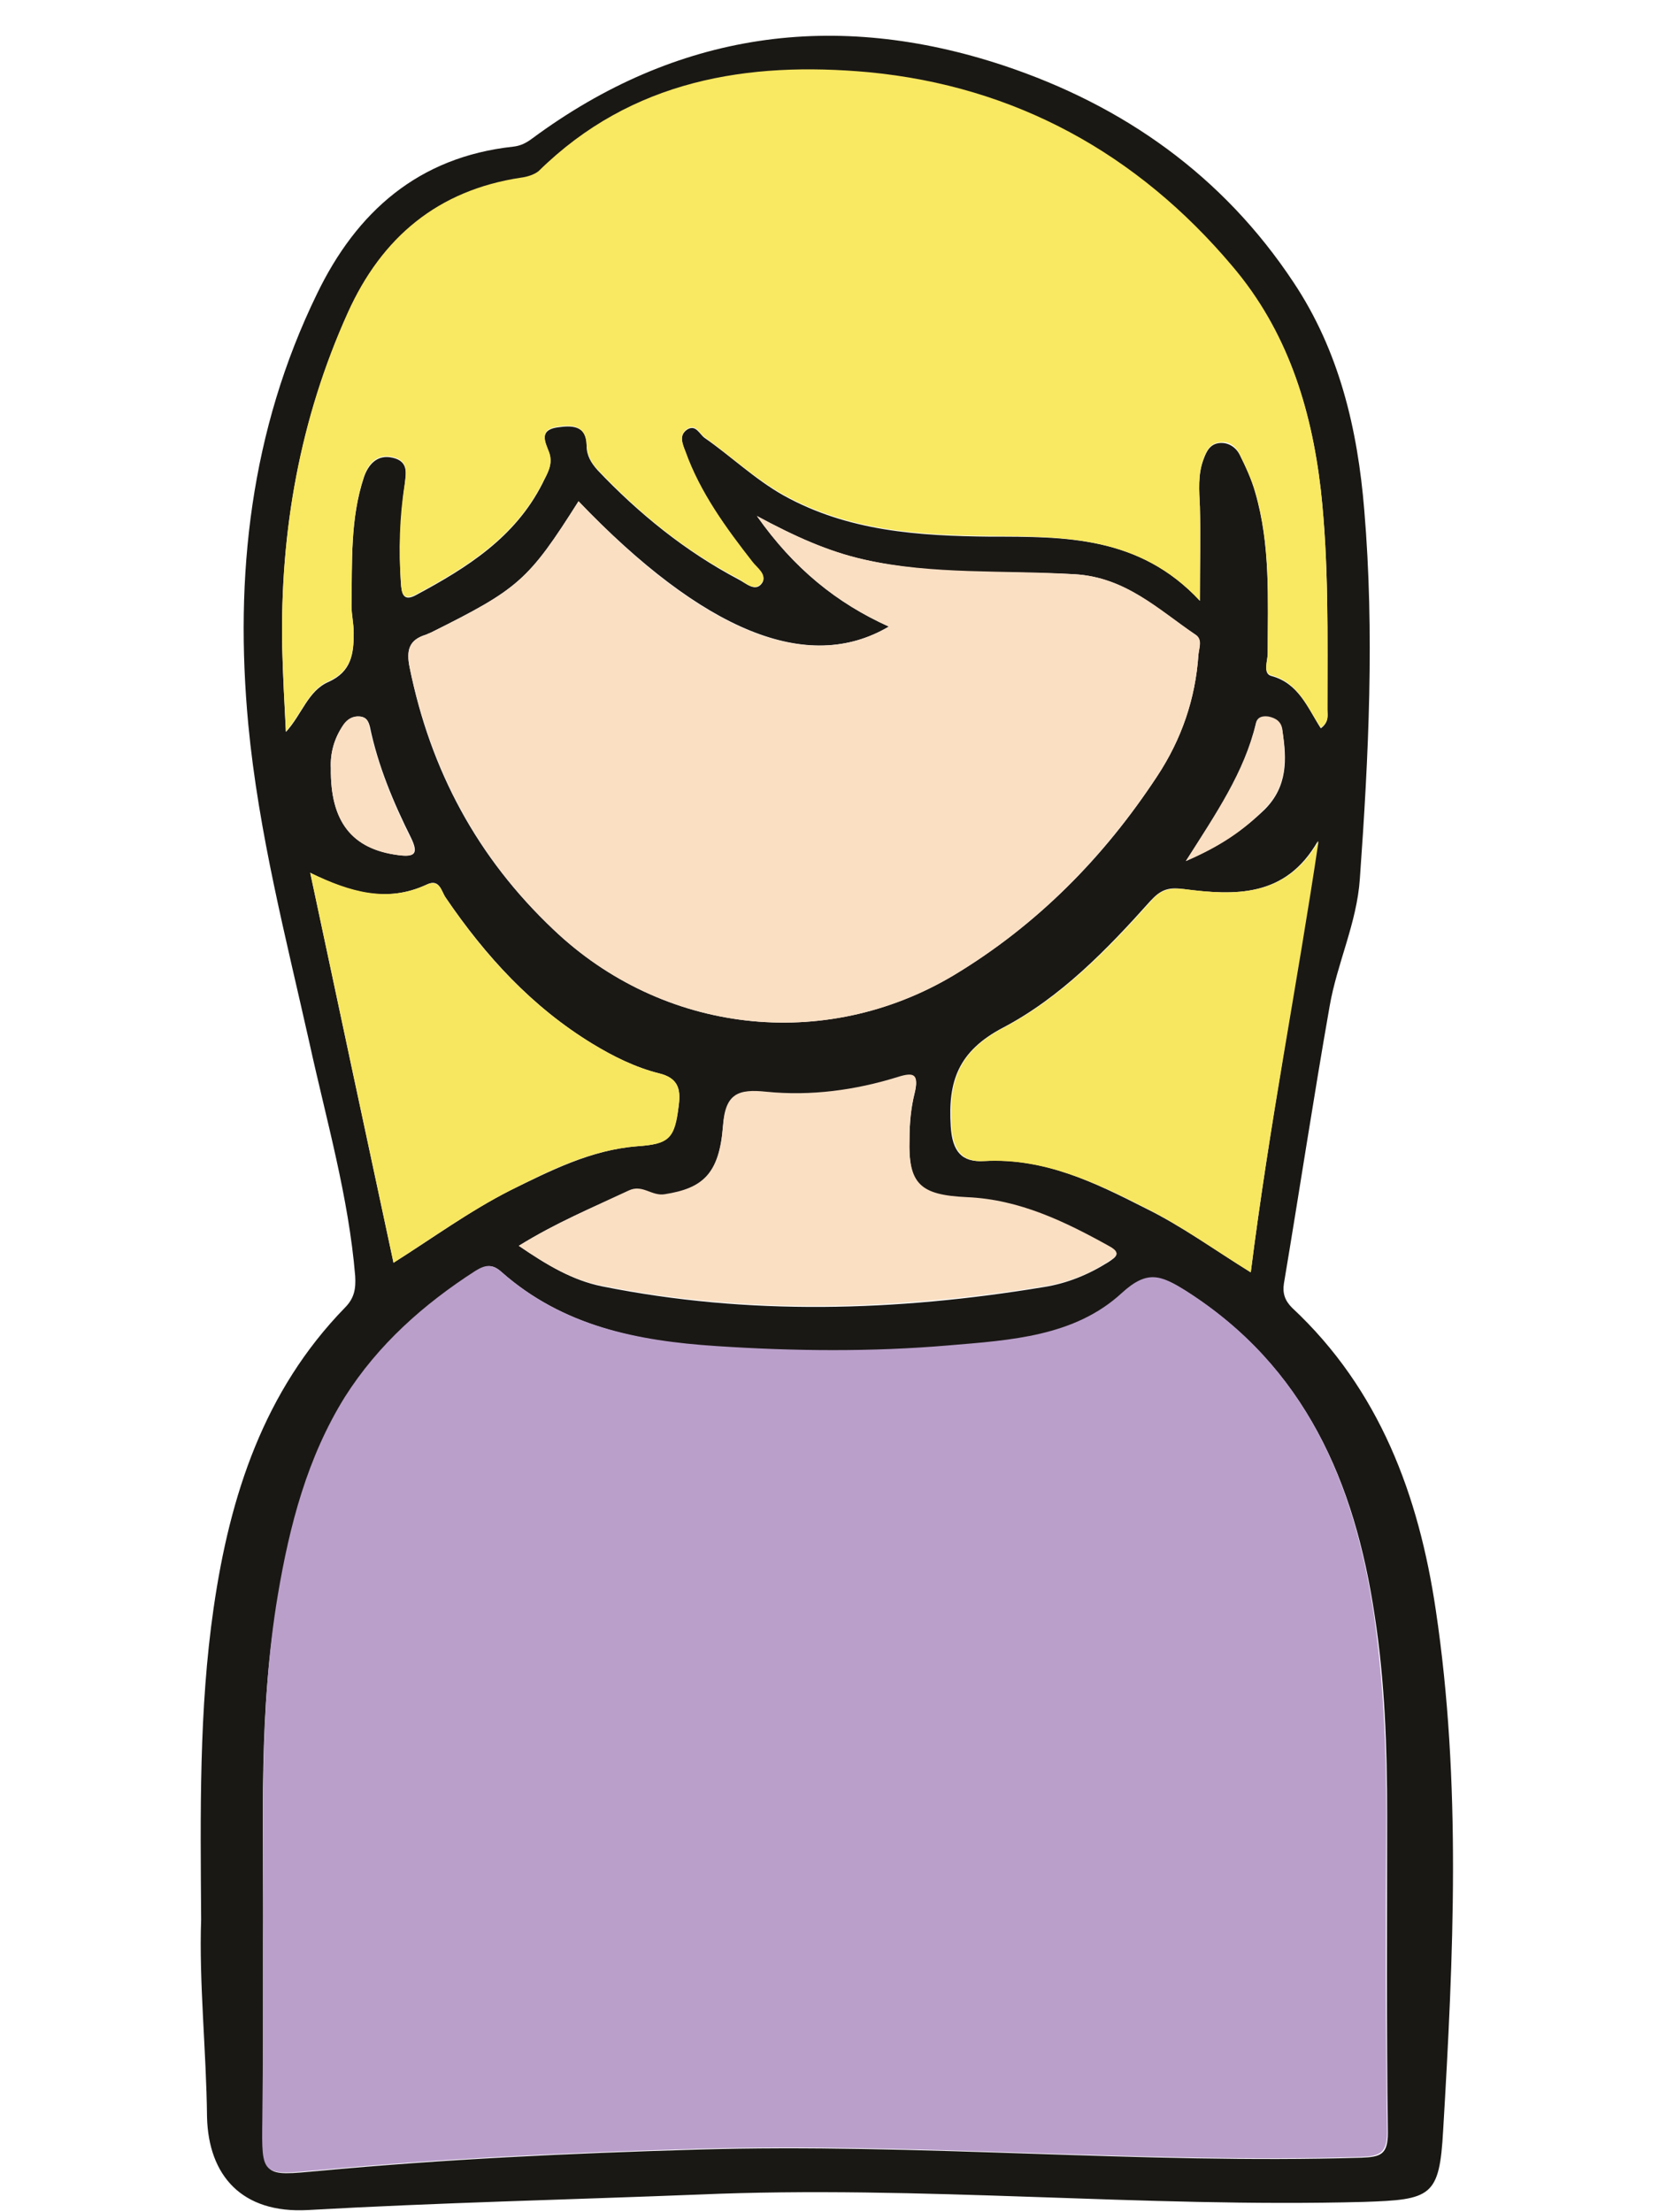 <?xml version="1.0" encoding="UTF-8" standalone="no"?>
<svg
   xmlns:dc="http://purl.org/dc/elements/1.1/"
   xmlns:cc="http://creativecommons.org/ns#"
   xmlns:rdf="http://www.w3.org/1999/02/22-rdf-syntax-ns#"
   xmlns:svg="http://www.w3.org/2000/svg"
   xmlns="http://www.w3.org/2000/svg"
   xmlns:xlink="http://www.w3.org/1999/xlink"
   xmlns:sodipodi="http://sodipodi.sourceforge.net/DTD/sodipodi-0.dtd"
   xmlns:inkscape="http://www.inkscape.org/namespaces/inkscape"
   inkscape:version="1.0beta1 (32d4812, 2019-09-19)"
   id="svg1408"
   version="1.1"
   viewBox="0 0 238.125 317.5"
   height="1200"
   width="900">
  <defs
     id="defs1402">
    <clipPath
       id="SVGID_2_">
      <use
         xlink:href="#SVGID_1_"
         overflow="visible"
         id="use1978"
         x="0"
         y="0"
         width="100%"
         height="100%" />
    </clipPath>
    <circle
       id="SVGID_1_"
       cx="231.7"
       cy="310.3"
       r="136.5" />
    <clipPath
       id="SVGID_4_">
      <use
         height="100%"
         width="100%"
         y="0"
         x="0"
         id="use2092"
         overflow="visible"
         xlink:href="#SVGID_3_" />
    </clipPath>
    <circle
       r="136.5"
       cy="310.3"
       cx="543.9"
       id="SVGID_3_" />
    <clipPath
       id="SVGID_6_">
      <use
         height="100%"
         width="100%"
         y="0"
         x="0"
         id="use2158"
         overflow="visible"
         xlink:href="#SVGID_5_" />
    </clipPath>
    <circle
       r="136.5"
       cy="310.3"
       cx="856.1"
       id="SVGID_5_" />
    <clipPath
       id="SVGID_8_">
      <use
         height="100%"
         width="100%"
         y="0"
         x="0"
         id="use2256"
         overflow="visible"
         xlink:href="#SVGID_7_" />
    </clipPath>
    <circle
       r="136.5"
       cy="310.3"
       cx="1168.3"
       id="SVGID_7_" />
    <clipPath
       id="SVGID_10_">
      <use
         height="100%"
         width="100%"
         y="0"
         x="0"
         id="use2342"
         overflow="visible"
         xlink:href="#SVGID_9_" />
    </clipPath>
    <circle
       r="136.5"
       cy="669.7"
       cx="231.7"
       id="SVGID_9_" />
    <clipPath
       id="SVGID_12_">
      <use
         height="100%"
         width="100%"
         y="0"
         x="0"
         id="use2418"
         overflow="visible"
         xlink:href="#SVGID_11_" />
    </clipPath>
    <circle
       r="136.5"
       cy="669.7"
       cx="543.9"
       id="SVGID_11_" />
    <clipPath
       id="SVGID_14_">
      <use
         height="100%"
         width="100%"
         y="0"
         x="0"
         id="use2556"
         overflow="visible"
         xlink:href="#SVGID_13_" />
    </clipPath>
    <circle
       r="136.5"
       cy="669.7"
       cx="856.1"
       id="SVGID_13_" />
    <clipPath
       id="SVGID_16_">
      <use
         height="100%"
         width="100%"
         y="0"
         x="0"
         id="use2684"
         overflow="visible"
         xlink:href="#SVGID_15_" />
    </clipPath>
    <circle
       r="136.5"
       cy="669.7"
       cx="1168.3"
       id="SVGID_15_" />
  </defs>
  <sodipodi:namedview
     inkscape:window-maximized="0"
     inkscape:window-y="134"
     inkscape:window-x="20"
     inkscape:window-height="907"
     inkscape:window-width="1600"
     units="px"
     showgrid="false"
     inkscape:document-rotation="0"
     inkscape:current-layer="layer1"
     inkscape:document-units="mm"
     inkscape:cy="560"
     inkscape:cx="400"
     inkscape:zoom="0.35"
     inkscape:pageshadow="2"
     inkscape:pageopacity="0.0"
     borderopacity="1.0"
     bordercolor="#666666"
     pagecolor="#ffffff"
     id="base" />
  <g
     id="layer1"
     inkscape:groupmode="layer"
     inkscape:label="Layer 1">
    <g
       transform="matrix(1.058,0,0,1.058,-1085.31,-564.233)"
       id="XMLID_1_">
      <path
         inkscape:connector-curvature="0"
         id="XMLID_276_"
         fill="#1A1815"
         d="m 1053.1,793.7 c -0.1,-14.6 -0.3,-28.5 1.7,-42.3 2.2,-15.2 6.8,-29.4 17.8,-40.7 1.3,-1.3 1.5,-2.6 1.4,-4.3 -0.9,-10.8 -3.9,-21.1 -6.2,-31.6 -3.2,-14.3 -6.9,-28.5 -8.3,-43.2 -1.9,-20.2 0.3,-39.9 9.3,-58.4 5.4,-11.2 13.8,-18.6 26.6,-20 1,-0.1 1.8,-0.5 2.6,-1.1 19.6,-14.5 41.1,-17.5 64,-9.9 16.2,5.4 29.7,14.9 39.3,29.4 6.2,9.3 8.7,19.9 9.6,30.9 1.4,16.7 0.6,33.3 -0.6,50 -0.4,6 -3.1,11.5 -4.1,17.3 -2.2,12.5 -4.1,25.1 -6.2,37.6 -0.2,1.3 0.1,2.3 1.1,3.3 11.9,11.1 17.2,25.5 19.5,41 3.5,23.4 2.4,47 1,70.6 -0.5,9 -1.6,9.4 -10.8,9.7 -30.1,0.8 -60.1,-2.3 -90.2,-1 -17.7,0.7 -35.3,1.1 -53,2.1 -9,0.5 -13.5,-4.7 -13.7,-12.6 -0.1,-9.1 -1.1,-18.3 -0.8,-26.8 z m 8.4,2.6 c 0,8.2 0,16.4 0,24.7 0,7.6 -0.1,7.5 7.5,6.8 17.1,-1.6 34.2,-2.4 51.4,-2.9 30.1,-0.9 60.1,2 90.1,1.1 2.6,-0.1 3.6,-0.4 3.6,-3.4 -0.2,-14.4 -0.1,-28.7 -0.1,-43.1 0,-9.1 -0.3,-18.1 -1.7,-27.1 -2.7,-18 -9.4,-33.6 -25.5,-43.9 -3.3,-2.1 -5.2,-2.9 -8.7,0.3 -6.5,5.9 -15.1,6.4 -23.4,7.1 -10.5,0.9 -21.1,0.8 -31.6,0.1 -10.7,-0.7 -20.9,-2.8 -29.2,-10.1 -1.3,-1.2 -2.2,-1 -3.5,-0.1 -7.1,4.5 -13.3,10 -17.7,17.1 -5.1,8.2 -7.6,17.4 -9.1,26.9 -2.8,15.3 -2,30.9 -2.1,46.5 z m 127.1,-181.5 c 0,-4.9 0.1,-8.8 0,-12.7 -0.1,-2.2 -0.3,-4.4 0.5,-6.5 0.4,-1.1 0.9,-2.1 2.2,-2.2 1.2,-0.1 2.2,0.6 2.7,1.6 0.8,1.6 1.6,3.3 2.1,5.1 2.1,7.2 1.7,14.6 1.7,21.9 0,1 -0.7,2.7 0.5,3 3.7,1 4.9,4.3 6.7,7.1 1.1,-0.8 0.9,-1.7 0.9,-2.5 0,-9.9 0.2,-19.9 -0.9,-29.8 -1.3,-11.2 -4.6,-21.6 -12,-30.3 -12.9,-15.3 -29.6,-24.4 -49.3,-26.3 -16.3,-1.5 -32.2,1 -44.8,13.4 -0.6,0.5 -1.5,0.8 -2.4,0.9 -11.3,1.7 -18.9,8.1 -23.5,18.3 -6.5,14.4 -9.2,29.6 -8.9,45.4 0.1,3.8 0.3,7.6 0.5,11.4 2.2,-2.4 3,-5.6 5.8,-6.8 3.1,-1.4 3.4,-3.8 3.4,-6.6 0,-1.2 -0.3,-2.4 -0.3,-3.7 0.1,-5.9 -0.2,-11.8 1.7,-17.5 0.6,-1.7 1.8,-3.1 3.9,-2.6 2.2,0.5 1.8,2.2 1.6,3.8 -0.6,4.4 -0.8,8.8 -0.5,13.2 0.1,1.4 0.3,2.6 2.1,1.6 6.9,-3.7 13.4,-7.8 17.1,-15.1 0.6,-1.3 1.5,-2.5 0.9,-4.2 -0.5,-1.3 -1.4,-3 1,-3.4 2,-0.3 4.1,-0.4 4.1,2.5 0,1.3 0.6,2.3 1.5,3.3 5.6,5.9 11.9,11 19.1,14.8 1,0.5 2.3,1.8 3.2,0.5 0.7,-1 -0.7,-1.9 -1.3,-2.8 -3.6,-4.7 -7.1,-9.4 -9.1,-15 -0.4,-1.1 -0.9,-2.2 0.2,-3 1.2,-0.8 1.7,0.6 2.4,1.1 3.6,2.5 6.8,5.6 10.7,7.8 8.8,4.9 18.4,5.5 28.1,5.6 10.1,0 20.2,-0.1 28.4,8.7 z m -84.3,-13.5 c -6.8,10.8 -8.2,11.9 -20,17.8 -0.2,0.1 -0.4,0.2 -0.7,0.3 -2.3,0.7 -2.7,2.1 -2.2,4.5 2.8,13.9 9.2,25.8 19.5,35.5 14.8,14.1 36.7,16.7 54.3,6.2 11.3,-6.8 20.4,-16 27.6,-27 3.3,-5 5.2,-10.5 5.6,-16.5 0.1,-1 0.5,-2.1 -0.4,-2.7 -5.1,-3.4 -9.5,-7.8 -16.4,-8.2 -9.5,-0.5 -19.1,0.2 -28.6,-2 -4.9,-1.1 -9.3,-3.1 -14.5,-5.9 5,7.1 10.8,11.8 17.9,15 -11,6.5 -25.2,0.6 -42.1,-17 z m 91.2,104.6 c 2.5,-19.8 6.2,-39 9.1,-58.5 -4.4,7.7 -11.3,7.4 -18.3,6.5 -2.1,-0.3 -3.1,0.2 -4.4,1.6 -5.9,6.6 -12.2,13.1 -20,17.2 -6.1,3.2 -7.5,7.3 -7.1,13.4 0.2,3.4 1.5,4.9 4.5,4.7 8.1,-0.5 15,2.9 21.9,6.4 4.9,2.4 9.3,5.6 14.3,8.7 z m -99.3,-3.6 c 3.8,2.6 7.3,4.7 11.3,5.5 19.9,4 39.9,3.4 59.9,0.1 3.2,-0.5 6.1,-1.7 8.8,-3.4 0.9,-0.6 1.8,-1.2 0.2,-2 -6.1,-3.3 -12.3,-6.4 -19.4,-6.7 -6.3,-0.3 -8,-1.6 -7.8,-8 0,-2.1 0.2,-4.2 0.7,-6.2 0.6,-2.5 -0.2,-2.7 -2.3,-2.1 -5.8,1.8 -11.8,2.6 -17.8,2 -3.8,-0.4 -5.5,0.1 -5.9,4.6 -0.5,6.6 -2.8,8.5 -7.9,9.3 -1.7,0.3 -3,-1.4 -4.9,-0.5 -4.9,2.2 -9.9,4.3 -14.9,7.4 z m -17,2.3 c 5.4,-3.4 10.3,-7 15.8,-9.8 5.5,-2.7 11,-5.5 17.2,-6 4.4,-0.3 5.1,-1 5.7,-5.6 0.3,-2.3 -0.2,-3.7 -2.7,-4.3 -3.2,-0.8 -6.2,-2.3 -9,-4 -8.2,-5 -14.5,-11.9 -19.9,-19.8 -0.6,-0.8 -0.8,-2.7 -2.6,-1.8 -5.4,2.5 -10.4,1.1 -15.8,-1.6 3.8,17.9 7.5,35.2 11.3,52.9 z m -8.5,-67.1 c -0.1,7.3 2.9,11 9.2,11.8 2.2,0.3 2.7,-0.2 1.7,-2.3 -2.4,-4.8 -4.5,-9.8 -5.6,-15.1 -0.2,-0.8 -0.5,-1.3 -1.3,-1.4 -1,-0.1 -1.7,0.4 -2.2,1.1 -1.4,1.8 -1.9,4 -1.8,5.9 z m 116,12.6 c 4.6,-2 7.8,-4.2 10.7,-7 3.1,-3.1 3,-6.8 2.4,-10.6 -0.2,-1.2 -0.9,-1.7 -1.9,-1.9 -0.7,-0.1 -1.5,0 -1.7,0.9 -1.5,6.5 -5.3,12.1 -9.5,18.6 z" />
      <path
         inkscape:connector-curvature="0"
         id="XMLID_275_"
         fill="#BA9FCB"
         d="m 1061.5,796.3 c 0.1,-15.6 -0.6,-31.2 2,-46.6 1.6,-9.5 4,-18.7 9.1,-26.9 4.5,-7.1 10.7,-12.6 17.7,-17.1 1.3,-0.8 2.2,-1 3.5,0.1 8.3,7.4 18.5,9.4 29.2,10.1 10.6,0.7 21.1,0.8 31.6,-0.1 8.3,-0.7 17,-1.2 23.4,-7.1 3.5,-3.2 5.3,-2.4 8.7,-0.3 16.2,10.3 22.8,25.9 25.5,43.9 1.3,9 1.7,18.1 1.7,27.1 -0.1,14.4 -0.1,28.7 0.1,43.1 0,2.9 -1,3.3 -3.6,3.4 -30.1,0.9 -60.1,-2 -90.1,-1.1 -17.2,0.5 -34.3,1.3 -51.4,2.9 -7.6,0.7 -7.6,0.8 -7.5,-6.8 0.1,-8.1 0.1,-16.4 0.1,-24.6 z" />
      <path
         inkscape:connector-curvature="0"
         id="XMLID_274_"
         fill="#F9E861"
         d="m 1188.6,614.8 c -8.2,-8.8 -18.3,-8.7 -28.4,-8.8 -9.7,-0.1 -19.3,-0.7 -28.1,-5.6 -3.9,-2.2 -7.1,-5.2 -10.7,-7.8 -0.7,-0.5 -1.2,-1.9 -2.4,-1.1 -1.1,0.8 -0.6,2 -0.2,3 2,5.6 5.5,10.4 9.1,15 0.6,0.8 2,1.7 1.3,2.8 -1,1.4 -2.3,0 -3.2,-0.5 -7.3,-3.8 -13.5,-8.9 -19.1,-14.8 -0.9,-0.9 -1.4,-2 -1.5,-3.3 -0.1,-2.9 -2.2,-2.8 -4.1,-2.5 -2.4,0.4 -1.5,2.1 -1,3.4 0.6,1.6 -0.2,2.9 -0.9,4.2 -3.7,7.3 -10.2,11.4 -17.1,15.1 -1.9,1 -2,-0.2 -2.1,-1.6 -0.3,-4.4 -0.2,-8.8 0.5,-13.2 0.2,-1.7 0.6,-3.3 -1.6,-3.8 -2.1,-0.5 -3.3,0.8 -3.9,2.6 -1.9,5.7 -1.6,11.6 -1.7,17.5 0,1.2 0.3,2.4 0.3,3.7 0,2.8 -0.3,5.2 -3.4,6.6 -2.8,1.2 -3.6,4.4 -5.8,6.8 -0.2,-3.8 -0.4,-7.6 -0.5,-11.4 -0.3,-15.8 2.4,-31 8.9,-45.4 4.6,-10.2 12.2,-16.6 23.5,-18.3 0.8,-0.1 1.8,-0.4 2.4,-0.9 12.6,-12.4 28.4,-14.9 44.8,-13.4 19.8,1.9 36.4,11 49.3,26.3 7.4,8.7 10.7,19.1 12,30.3 1.1,9.9 0.9,19.9 0.9,29.8 0,0.8 0.3,1.7 -0.9,2.5 -1.8,-2.7 -3,-6.1 -6.7,-7.1 -1.2,-0.3 -0.5,-2 -0.5,-3 0,-7.4 0.4,-14.7 -1.7,-21.9 -0.5,-1.7 -1.3,-3.4 -2.1,-5.1 -0.5,-1 -1.4,-1.8 -2.7,-1.6 -1.3,0.1 -1.8,1.1 -2.2,2.2 -0.8,2.1 -0.6,4.3 -0.5,6.5 0.1,4 0,7.9 0,12.8 z" />
      <path
         inkscape:connector-curvature="0"
         id="XMLID_273_"
         fill="#FADFC3"
         d="m 1104.3,601.3 c 16.8,17.7 31.1,23.5 42.1,17 -7.1,-3.2 -12.9,-7.9 -17.9,-15 5.2,2.8 9.7,4.8 14.5,5.9 9.4,2.1 19,1.4 28.6,2 6.9,0.4 11.3,4.7 16.4,8.2 1,0.6 0.5,1.8 0.4,2.7 -0.4,6 -2.3,11.5 -5.6,16.5 -7.3,11 -16.3,20.2 -27.6,27 -17.6,10.5 -39.5,7.9 -54.3,-6.2 -10.3,-9.8 -16.6,-21.6 -19.5,-35.5 -0.5,-2.4 -0.1,-3.8 2.2,-4.5 0.2,-0.1 0.4,-0.2 0.7,-0.3 11.9,-5.9 13.2,-7.1 20,-17.8 z" />
      <path
         inkscape:connector-curvature="0"
         id="XMLID_272_"
         fill="#F7E660"
         d="m 1195.5,705.9 c -5,-3.1 -9.4,-6.3 -14.2,-8.7 -6.9,-3.5 -13.8,-6.8 -21.9,-6.4 -3,0.2 -4.3,-1.4 -4.5,-4.7 -0.4,-6.2 1,-10.2 7.1,-13.4 7.8,-4.1 14.1,-10.6 20,-17.2 1.2,-1.4 2.3,-1.8 4.4,-1.6 6.9,0.9 13.9,1.2 18.3,-6.5 -2.9,19.5 -6.7,38.6 -9.2,58.5 z" />
      <path
         inkscape:connector-curvature="0"
         id="XMLID_271_"
         fill="#FADFC3"
         d="m 1096.2,702.3 c 5,-3.1 10,-5.2 14.9,-7.5 1.9,-0.9 3.1,0.8 4.9,0.5 5.1,-0.8 7.4,-2.7 7.9,-9.3 0.3,-4.4 2.1,-5 5.9,-4.6 6,0.6 12,-0.2 17.8,-2 2.2,-0.7 2.9,-0.4 2.3,2.1 -0.5,2 -0.7,4.1 -0.7,6.2 -0.2,6.3 1.5,7.7 7.8,8 7.1,0.3 13.3,3.3 19.4,6.7 1.6,0.9 0.7,1.5 -0.2,2 -2.7,1.8 -5.6,2.9 -8.8,3.4 -20,3.2 -39.9,3.9 -59.9,-0.1 -4,-0.7 -7.5,-2.8 -11.3,-5.4 z" />
      <path
         inkscape:connector-curvature="0"
         id="XMLID_270_"
         fill="#F7E660"
         d="m 1079.2,704.6 c -3.8,-17.7 -7.5,-35.1 -11.3,-52.9 5.4,2.6 10.5,4.1 15.8,1.6 1.8,-0.8 2,1 2.6,1.8 5.3,7.9 11.7,14.8 19.9,19.8 2.8,1.7 5.8,3.2 9,4 2.5,0.6 3,2 2.7,4.3 -0.5,4.6 -1.3,5.3 -5.7,5.6 -6.2,0.5 -11.7,3.2 -17.2,6 -5.5,2.8 -10.5,6.4 -15.8,9.8 z" />
      <path
         inkscape:connector-curvature="0"
         id="XMLID_56_"
         fill="#FADFC3"
         d="m 1070.7,637.5 c -0.1,-1.9 0.4,-4 1.7,-5.9 0.5,-0.7 1.2,-1.2 2.2,-1.1 0.9,0.1 1.2,0.6 1.3,1.4 1.2,5.3 3.2,10.3 5.6,15.1 1.1,2.1 0.5,2.6 -1.7,2.3 -6.2,-0.8 -9.2,-4.5 -9.1,-11.8 z" />
      <path
         inkscape:connector-curvature="0"
         id="XMLID_55_"
         fill="#FADFC3"
         d="m 1186.7,650.1 c 4.1,-6.5 7.9,-12 9.5,-18.7 0.2,-0.9 1,-1 1.7,-0.9 1,0.2 1.8,0.7 1.9,1.9 0.5,3.8 0.7,7.5 -2.4,10.6 -2.8,2.9 -6,5.1 -10.7,7.1 z" />
    </g>
  </g>
</svg>
